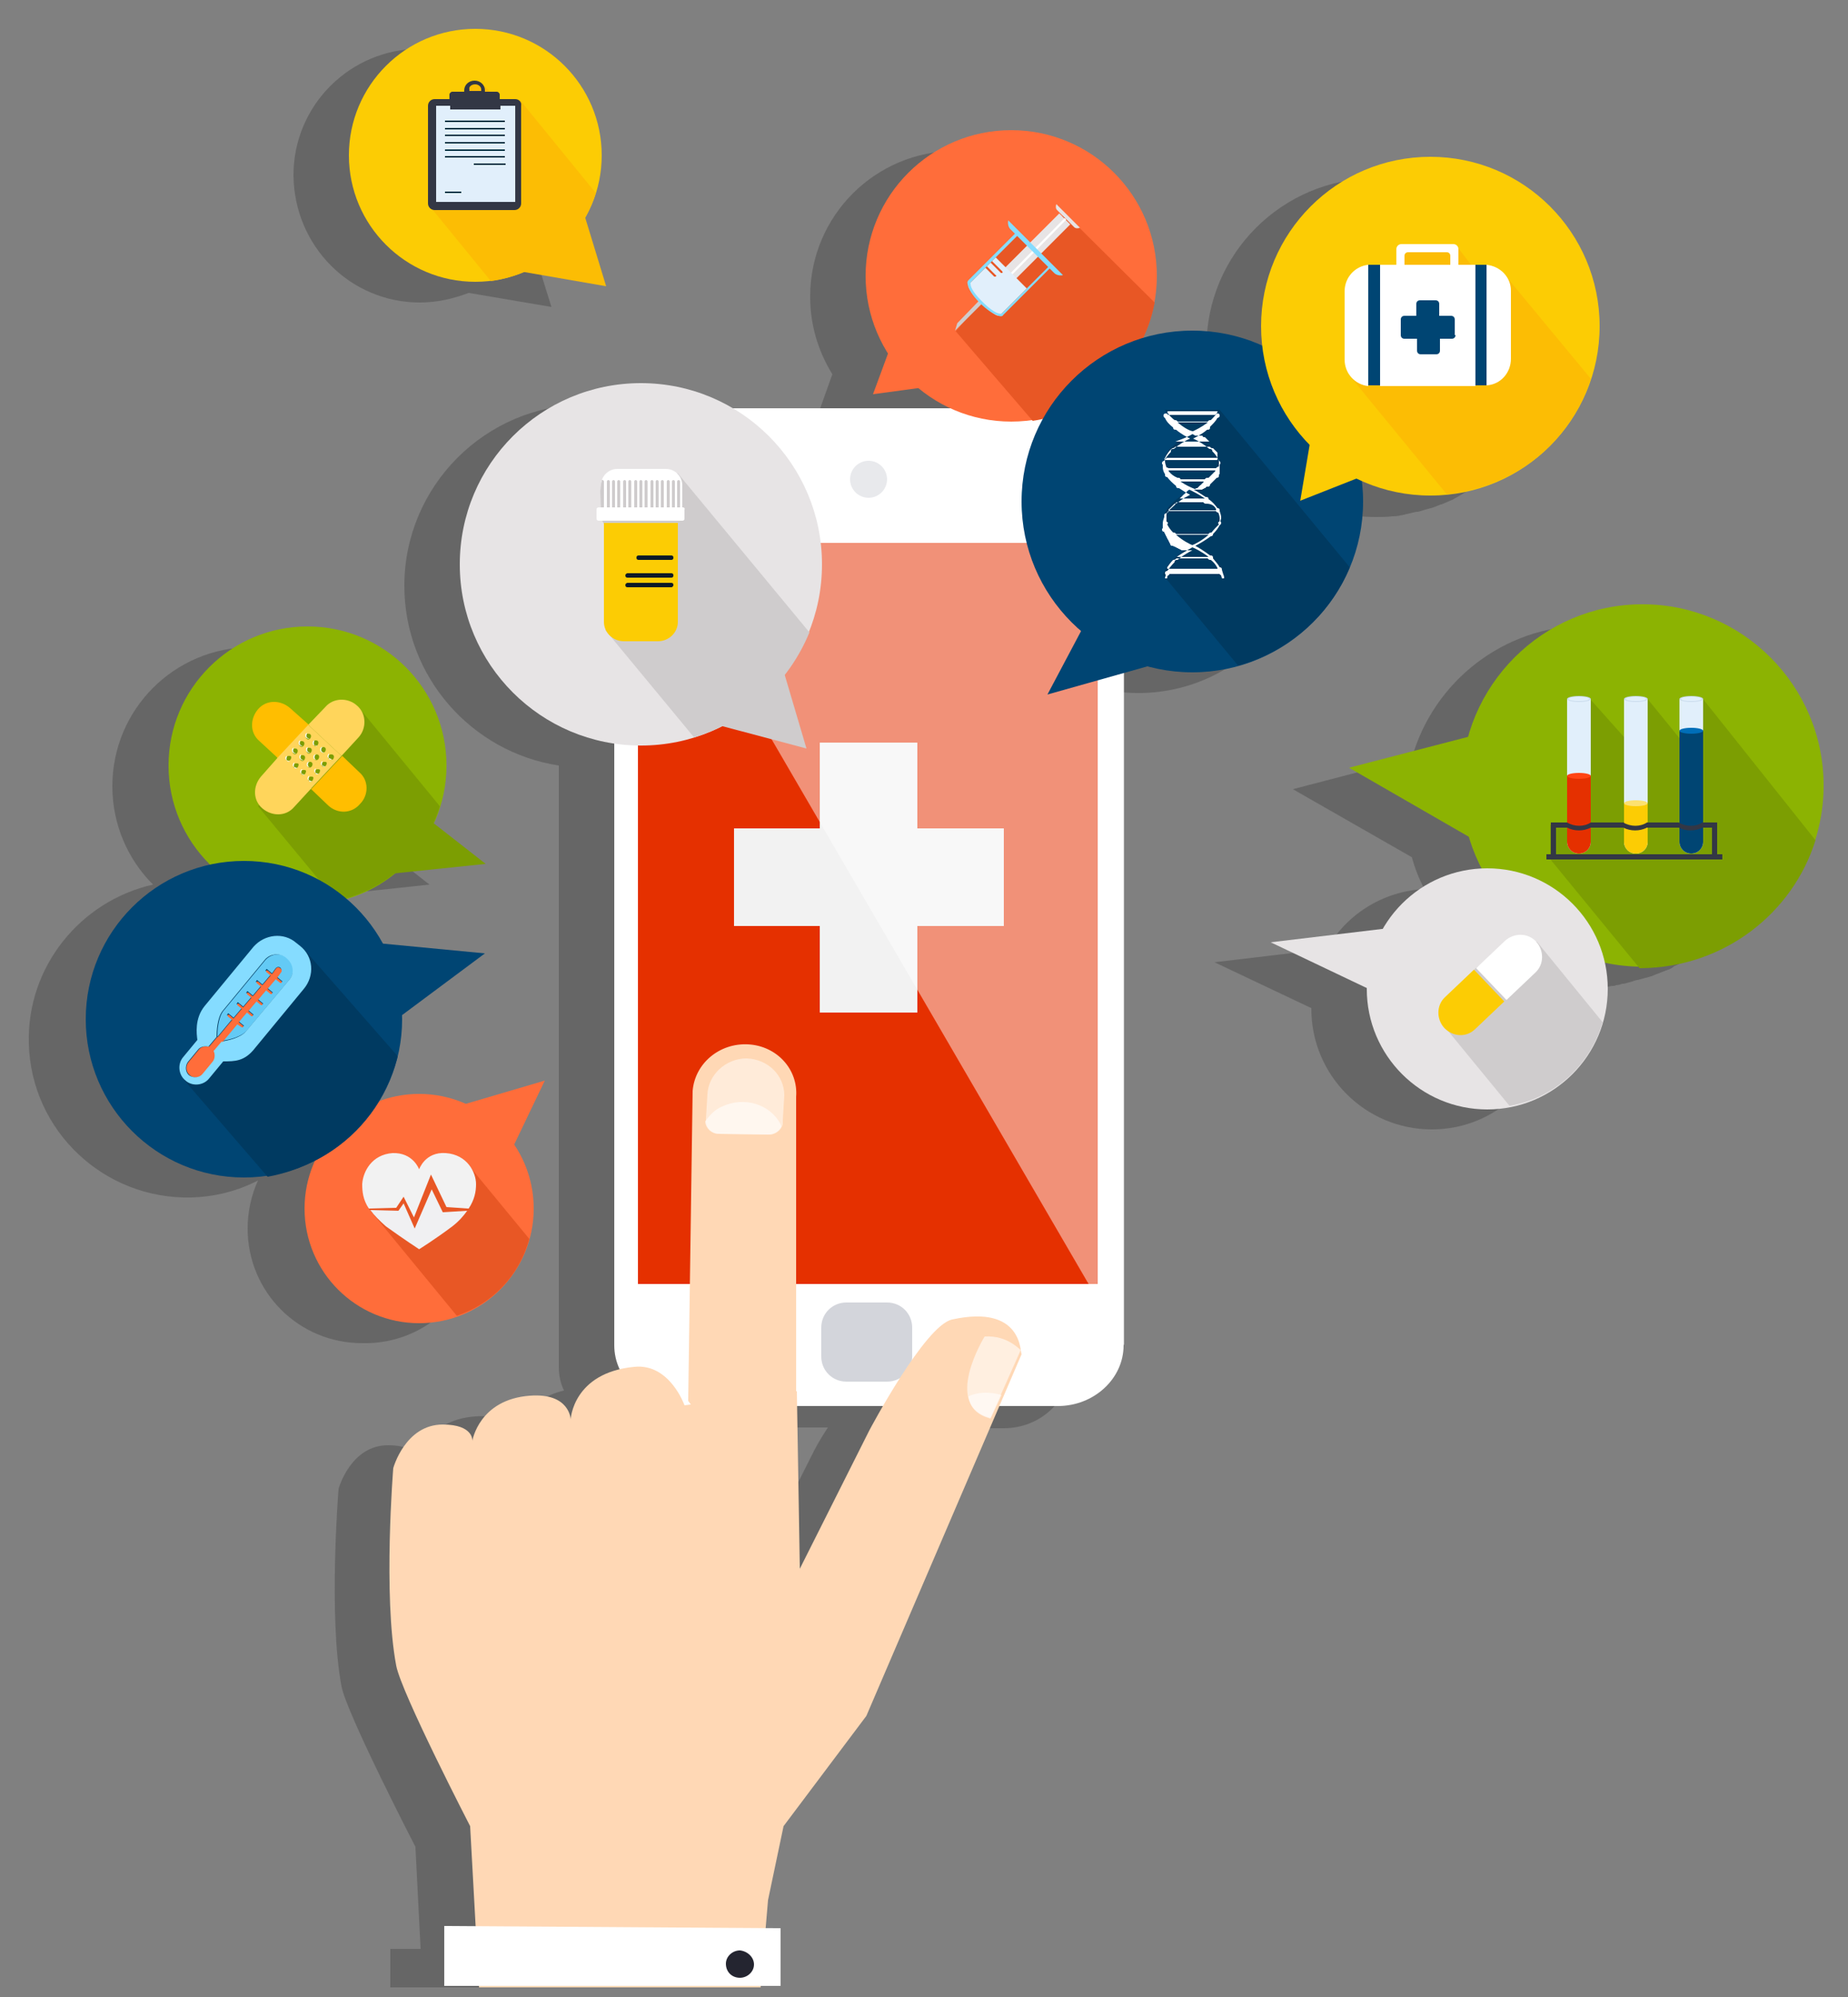 <?xml version="1.0" encoding="utf-8"?>
<!-- Generator: Adobe Illustrator 18.0.0, SVG Export Plug-In . SVG Version: 6.00 Build 0)  -->
<!DOCTYPE svg PUBLIC "-//W3C//DTD SVG 1.1//EN" "http://www.w3.org/Graphics/SVG/1.1/DTD/svg11.dtd">
<svg version="1.1" id="Layer_1" xmlns="http://www.w3.org/2000/svg" xmlns:xlink="http://www.w3.org/1999/xlink" x="0px" y="0px"
	 viewBox="0 0 250 270" enable-background="new 0 0 250 270" xml:space="preserve">
<rect x="0" y="0" width="250" height="270" fill="#808080" stroke="none"/>
<g>
	<g opacity="0.63">
		<path fill="#575757" d="M56.8,40.9c2.3,0,4.5-0.5,6.6-1.3l11.2,1.9l-2.9-9.3c0,0,0-0.1,0-0.1c0.2-0.3,0.3-0.6,0.5-1
			c0,0,0-0.1,0-0.1c0.1-0.3,0.3-0.6,0.4-0.9c0-0.1,0.1-0.2,0.1-0.3c0.1-0.3,0.2-0.7,0.4-1c0,0,0,0,0,0l0,0c0.5-1.6,0.8-3.3,0.8-5.1
			c0-9.4-7.6-17.1-17.1-17.1c-9.4,0-17.1,7.6-17.1,17.1C39.8,33.3,47.4,40.9,56.8,40.9z"/>
		<path fill="#575757" d="M232.6,125.9c0.1-0.1,0.2-0.2,0.3-0.4c0.2-0.2,0.4-0.5,0.6-0.7c0.1-0.1,0.2-0.3,0.3-0.4
			c0.1-0.2,0.2-0.3,0.4-0.5c0.1-0.1,0.2-0.3,0.3-0.4c0.1-0.2,0.2-0.3,0.3-0.5c0.1-0.1,0.2-0.3,0.3-0.4c0.1-0.2,0.2-0.3,0.3-0.5
			c0.1-0.1,0.2-0.3,0.3-0.4c0.2-0.3,0.3-0.6,0.5-0.9c0.1-0.1,0.2-0.3,0.2-0.4c0.1-0.2,0.2-0.3,0.3-0.5c0.1-0.2,0.2-0.3,0.2-0.5
			c0.1-0.2,0.2-0.3,0.2-0.5c0.1-0.2,0.1-0.3,0.2-0.5c0.1-0.2,0.1-0.3,0.2-0.5c0.1-0.2,0.1-0.3,0.2-0.5c0.1-0.2,0.1-0.4,0.2-0.6
			c0.8-2.4,1.2-5,1.2-7.7c0-13.5-11-24.5-24.5-24.5c-11.2,0-20.7,7.6-23.6,17.9l-16.1,4.2l16.1,9.2c0.4,1.5,1,3,1.7,4.3
			c-5.7,0.3-10.6,3.5-13.2,8.1l-15.2,1.8l13.1,6.2c0,0,0,0,0,0.1c0,9,7.3,16.3,16.3,16.3c9,0,16.2-7.3,16.2-16.3
			c0-1.2-0.1-2.3-0.4-3.4c1.6,0.3,3.3,0.5,5.1,0.5c0.4,0,0.8,0,1.2,0c0.1,0,0.2,0,0.4,0c0.3,0,0.5,0,0.8-0.1c0.1,0,0.3,0,0.4,0
			c0.3,0,0.5-0.1,0.8-0.1c0.1,0,0.3,0,0.4-0.1c0.3,0,0.6-0.1,0.9-0.2c0.1,0,0.1,0,0.2,0c0.4-0.1,0.7-0.2,1.1-0.3
			c0.1,0,0.2-0.1,0.3-0.1c0.3-0.1,0.5-0.1,0.8-0.2c0.1,0,0.3-0.1,0.4-0.1c0.2-0.1,0.5-0.1,0.7-0.2c0.1,0,0.3-0.1,0.4-0.1
			c0.2-0.1,0.5-0.2,0.7-0.3c0.1,0,0.2-0.1,0.3-0.1c0.3-0.1,0.7-0.3,1-0.4c0.1,0,0.2-0.1,0.3-0.1c0.2-0.1,0.5-0.2,0.7-0.4
			c0.1-0.1,0.2-0.1,0.4-0.2c0.2-0.1,0.4-0.2,0.6-0.3c0.1-0.1,0.3-0.2,0.4-0.2c0.2-0.1,0.4-0.2,0.6-0.4c0.1-0.1,0.2-0.2,0.3-0.2
			c0.2-0.2,0.5-0.3,0.7-0.5c0.1-0.1,0.2-0.2,0.3-0.2c0.2-0.2,0.4-0.3,0.6-0.5c0.1-0.1,0.2-0.2,0.3-0.3c0.2-0.1,0.3-0.3,0.5-0.4
			c0.1-0.1,0.2-0.2,0.4-0.3c0.1-0.1,0.3-0.3,0.4-0.4c0.1-0.1,0.2-0.2,0.3-0.3C232.3,126.2,232.5,126,232.6,125.9z"/>
		<path fill="#575757" d="M64.8,166.2c0-3.2-1-6.2-2.7-8.7l4.1-8.6l-10.6,3.2c-1.9-0.9-4.1-1.4-6.4-1.4c-1.9,0-3.7,0.3-5.4,1
			c2-3.4,3.2-7.3,3.1-11.6l11.2-8.3l-13.8-1.3c-1.3-2.3-2.9-4.4-4.9-6.1c2.4-0.7,4.6-1.9,6.5-3.5l12.2-1.3l-7-5.5
			c1.1-2.4,1.7-5,1.7-7.8c0-10.4-8.4-18.8-18.8-18.8c-10.4,0-18.8,8.4-18.8,18.8c0,5.2,2.1,9.9,5.5,13.3
			c-9.8,2.2-17.1,11.1-16.8,21.5c0.3,11.8,10.2,21.1,22,20.8c3.3-0.1,6.3-0.9,9-2.3c-0.9,2-1.4,4.2-1.4,6.5
			c0,8.6,6.9,15.5,15.5,15.5C57.8,181.8,64.8,174.8,64.8,166.2z"/>
		<path fill="#575757" d="M186.1,24.1c-12.6,0-22.9,10.2-22.9,22.9c0,0.9,0.1,1.8,0.2,2.7c-2.9-1.3-6.1-2.1-9.5-2.1
			c-2.3,0-4.6,0.3-6.7,1c0.6-1.4,1.1-2.8,1.4-4.4c0-0.1,0-0.1,0-0.2c0-0.1,0-0.2,0.1-0.3l0,0c0.2-1.2,0.3-2.4,0.3-3.6
			c0-10.9-8.8-19.7-19.7-19.7c-10.9,0-19.7,8.8-19.7,19.7c0,3.9,1.1,7.4,3,10.5l-2,5.6l6.2-0.8c1.3,1.1,2.8,2,4.3,2.7H91.7
			c-3.7-2.2-7.9-3.4-12.5-3.4c-13.5,0-24.5,11-24.5,24.5c0,12.3,9.1,22.5,20.9,24.3v81.3c0,1.1,0.2,2.2,0.7,3.2
			c-6.3,1.5-6.5,6.7-6.5,6.7s-0.1-3.6-5.5-3.2c-6.9,0.5-7.8,6.1-7.8,6.1s0.2-2.2-4-2.2c-5.1,0-6.7,5.9-6.7,5.9s-1.4,17.2,0.4,26.7
			c0.7,3.7,10,21.7,10,21.7l0.7,13.8l-4.1,0l0,5.2h45.5l0-4.9l-2.1,0l0.3-4.1l2.1-10l11.2-14.9l17.9-41.7h8.1c4.9,0,8.9-3.7,8.9-8.2
			V93.8l3.2-0.9c1.9,0.5,4,0.8,6.1,0.8c7.7,0,14.5-3.8,18.7-9.6c0,0,0.1-0.1,0.1-0.1c0.2-0.3,0.4-0.6,0.6-0.9c0-0.1,0.1-0.1,0.1-0.2
			c0.2-0.3,0.3-0.6,0.5-0.8c0-0.1,0.1-0.2,0.1-0.2c0.2-0.3,0.3-0.6,0.5-0.9c0-0.1,0.1-0.1,0.1-0.2c1.5-3.1,2.3-6.5,2.3-10.1
			c0-1-0.1-1.9-0.2-2.8c2.8,1.3,6,2,9.3,2c0.8,0,1.6,0,2.3-0.1l0,0c0,0,0.1,0,0.1,0c0.5,0,0.9-0.1,1.4-0.2c0.1,0,0.3-0.1,0.4-0.1
			c0.4-0.1,0.9-0.2,1.3-0.3c0.1,0,0.1,0,0.2,0c0.5-0.1,0.9-0.3,1.4-0.4c0.1,0,0.2-0.1,0.4-0.1c0.4-0.1,0.8-0.3,1.3-0.5
			c0,0,0.1,0,0.1,0c0.5-0.2,0.9-0.4,1.4-0.6c0.1,0,0.2-0.1,0.2-0.1c0.9-0.5,1.8-1,2.6-1.6c0,0,0,0,0.1,0c5.9-4.1,9.7-11,9.7-18.7
			C208.9,34.3,198.7,24.1,186.1,24.1z M110.1,196.2l-9.4,18.7l-0.3-21.9h11.6C110.8,194.8,110.1,196.2,110.1,196.2z"/>
	</g>
	<g>
		<g>
			<g>
				<g>
					<path fill="#FFFFFF" d="M143.1,190.1c4.9,0,8.9-3.7,8.9-8.2V63.4c0-4.5-4-8.2-8.9-8.2H92c-4.9,0-8.9,3.7-8.9,8.2v118.5
						c0,4.5,4,8.2,8.9,8.2H143.1z"/>
					<rect x="86.3" y="73.4" fill="#E53000" width="62.2" height="100.2"/>
					<circle fill="#D3D5DB" cx="117.5" cy="64.8" r="2.5"/>
				</g>
			</g>
		</g>
		<polygon fill="#F2F2F2" points="135.8,112 124.1,112 124.1,100.4 110.9,100.4 110.9,112 99.3,112 99.3,125.2 110.9,125.2 
			110.9,136.9 124.1,136.9 124.1,125.2 135.8,125.2 		"/>
		<path opacity="0.47" fill="#FFFFFF" d="M143.1,55.2H92c-4.9,0-8.9,3.7-8.9,8.2l69,118.5V63.4C152,58.8,148,55.2,143.1,55.2z"/>
		<path fill="#D3D5DB" d="M123.4,183.4c0,1.9-1.5,3.4-3.4,3.4h-5.5c-1.9,0-3.4-1.5-3.4-3.4v-3.9c0-1.9,1.5-3.4,3.4-3.4h5.5
			c1.9,0,3.4,1.5,3.4,3.4V183.4z"/>
	</g>
	<g>
		<g>
			<g>
				<g>
					<path fill="#FFD8B5" d="M128.8,178.4c-3.7,0.8-11.2,15-11.2,15l-9.4,18.7l-0.4-24l-15.2,1.9c0,0-2-5.7-6.8-5.2
						c-8.3,0.8-8.6,7.1-8.6,7.1s-0.1-3.6-5.5-3.2c-6.9,0.5-7.8,6.1-7.8,6.1s0.2-2.2-4-2.2c-5.1,0-6.7,5.9-6.7,5.9
						s-1.4,17.2,0.4,26.7c0.7,3.7,10,21.7,10,21.7l1.2,21.8h38.1l1-11.8l2.1-10l11.2-14.9l21-48.9
						C138,182.9,138.4,176.3,128.8,178.4z"/>
					<path opacity="0.58" fill="#FFFFFF" d="M133.2,180.7c0,0-5.8,9.4,0.8,11l4.1-9.2C138,182.6,136.4,180.5,133.2,180.7z"/>
					<path opacity="0.58" fill="#FFFFFF" d="M133.3,188.3c-0.8,0-1.7,0.2-2.3,0.5c0.2,1.4,1.1,2.5,3,3l1.5-3.2
						C134.7,188.4,134,188.3,133.3,188.3z"/>
					<g>
						<g>
							<path fill="#FFD8B5" d="M107.7,209.7l-14.6-20.3l0.6-41.9c0.3-3.7,3.6-6.5,7.5-6.3c3.9,0.2,6.8,3.4,6.5,7.1L107.7,209.7z"/>
							<path opacity="0.49" fill="#FFFFFF" d="M95.5,151.7L95.5,151.7L95.5,151.7c0-0.1,0-0.1,0-0.2c0-0.1,0-0.2,0-0.2l0.2-3.3
								c0.1-2.7,2.5-4.9,5.3-4.9c2.9,0.1,5.1,2.3,5.1,5l-0.2,3.3c0,0.1,0,0.2,0,0.2c0,0.1,0,0.2,0,0.4l0,0l0,0
								c-0.2,0.8-1,1.4-1.8,1.4l-6.7-0.1C96.3,153.3,95.6,152.6,95.5,151.7z"/>
							<path opacity="0.58" fill="#FFFFFF" d="M105.6,152c0,0.1,0.1,0.2,0.1,0.3c-0.3,0.7-1,1.1-1.8,1.1l-6.7-0.1
								c-0.9,0-1.7-0.7-1.8-1.6l0,0l0,0c0,0,0-0.1,0-0.1c0.6-0.8,1.3-1.6,2.3-2C100.7,148.2,104.2,149.3,105.6,152z"/>
						</g>
					</g>
				</g>
				<g>
					<polygon fill="#FFFFFF" points="105.6,268.5 105.6,260.7 60.1,260.4 60.1,268.5 					"/>
					<path fill="#242530" d="M102,265.6c0,1-0.9,1.8-1.9,1.8c-1.1,0-1.9-0.8-1.9-1.9c0-1,0.9-1.8,1.9-1.8
						C101.1,263.8,102,264.6,102,265.6z"/>
				</g>
			</g>
		</g>
	</g>
	<g>
		<g>
			<circle fill="#FCCC04" cx="64.3" cy="21" r="17.1"/>
			<path fill="#FCBD04" d="M80.6,26.1L70.4,13.6l-0.6,0.2l-1-0.2l-1.4,0.1l-0.5-0.5l-0.6-0.8l-0.7-0.7l-0.4,0l-0.4-0.3H64h-0.8l0,1
				L62.6,13l-0.9,0.4l-1,0.5L59,13.7l-0.6,0.4v5.7v6.6l-0.1,1.3l0.1,0.5l8,9.8C73.1,37.1,78.6,32.4,80.6,26.1z"/>
			<g>
				<rect x="58.7" y="13.9" fill="#E1EFFB" width="11.2" height="13.9"/>
				<path fill="#333745" d="M69.7,13.4h-2.1v-0.6c0-0.2-0.2-0.4-0.4-0.4h-1.6c0-0.1,0-0.1,0-0.2c0-0.7-0.6-1.3-1.4-1.3
					c-0.8,0-1.4,0.6-1.4,1.3c0,0.1,0,0.1,0,0.2h-1.6c-0.2,0-0.4,0.2-0.4,0.4v0.6h-2c-0.5,0-0.9,0.4-0.9,0.9v13.2
					c0,0.5,0.4,0.9,0.9,0.9h10.8c0.5,0,0.9-0.4,0.9-0.9V14.3C70.6,13.8,70.2,13.4,69.7,13.4z M64.3,11.4c0.4,0,0.8,0.3,0.8,0.7
					c0,0.1,0,0.1,0,0.2h-1.6c0-0.1,0-0.1,0-0.2C63.4,11.7,63.8,11.4,64.3,11.4z M69.6,27.3H59v-13h1.9v0.5h6.8v-0.5h2V27.3z"/>
				<g>
					<rect x="60.2" y="16.3" fill="#002E3F" width="8.1" height="0.2"/>
					<rect x="60.2" y="17.3" fill="#002E3F" width="8.1" height="0.2"/>
					<rect x="60.2" y="18.2" fill="#002E3F" width="8.1" height="0.2"/>
					<rect x="60.2" y="19.2" fill="#002E3F" width="8.1" height="0.2"/>
					<rect x="60.2" y="20.2" fill="#002E3F" width="8.1" height="0.2"/>
					<rect x="60.2" y="21.1" fill="#002E3F" width="8.1" height="0.2"/>
					<rect x="64.1" y="22.1" fill="#002E3F" width="4.3" height="0.2"/>
					<rect x="60.2" y="25.9" fill="#002E3F" width="2.2" height="0.2"/>
				</g>
			</g>
		</g>
		<polygon fill="#FCBD04" points="69.3,36.5 82,38.7 78.7,27.9 		"/>
	</g>
	<g>
		<g>
			<g>
				<path fill="#8CB302" d="M246.7,106.2c0,13.5-11,24.5-24.5,24.5c-13.5,0-24.5-11-24.5-24.5c0-13.5,11-24.5,24.5-24.5
					C235.7,81.7,246.7,92.7,246.7,106.2z"/>
				<path fill="#7C9E02" d="M245.6,113.6l-15.3-19.2l-0.6,0.5h-0.6h-0.7h-0.8l-0.4,0.3v4.6l-4.4-5.4l-0.2,0.5H222h-0.8h-0.9
					l-0.2,0.3v4.9l-5-5.6l-0.6,0.5l0.3,0h-0.7h-0.7l-0.3,0.2l-0.2,0v0.2v16.1h-3.2v4.1l-0.2,0.3l12.3,15c0.1,0,0.2,0,0.2,0
					C233.2,130.8,242.5,123.5,245.6,113.6z"/>
			</g>
			<g>
				<g>
					<path fill="#E1EFFB" d="M212,94.5v19.3c0,0.9,0.7,1.6,1.6,1.6c0.9,0,1.6-0.7,1.6-1.6V94.5H212z"/>
					<ellipse fill="#C8DAEB" cx="213.6" cy="94.5" rx="1.6" ry="0.4"/>
				</g>
				<g>
					<path fill="#E53000" d="M212,104.9v8.9c0,0.9,0.7,1.6,1.6,1.6c0.9,0,1.6-0.7,1.6-1.6v-8.9H212z"/>
				</g>
				<ellipse fill="#E1EFFB" cx="213.6" cy="94.5" rx="1.4" ry="0.3"/>
				<ellipse fill="#FF4514" cx="213.6" cy="104.9" rx="1.6" ry="0.4"/>
				<g>
					<path fill="#E1EFFB" d="M219.7,94.5v19.3c0,0.9,0.7,1.6,1.6,1.6c0.9,0,1.6-0.7,1.6-1.6V94.5H219.7z"/>
					<ellipse fill="#C8DAEB" cx="221.3" cy="94.5" rx="1.6" ry="0.4"/>
				</g>
				<g>
					<path fill="#FCCC04" d="M219.7,108.6v5.2c0,0.9,0.7,1.6,1.6,1.6c0.9,0,1.6-0.7,1.6-1.6v-5.2H219.7z"/>
				</g>
				<ellipse fill="#E1EFFB" cx="221.3" cy="94.5" rx="1.4" ry="0.3"/>
				<ellipse fill="#FCE16F" cx="221.3" cy="108.6" rx="1.6" ry="0.4"/>
				<g>
					<path fill="#E1EFFB" d="M227.2,94.5v19.3c0,0.9,0.7,1.6,1.6,1.6c0.9,0,1.6-0.7,1.6-1.6V94.5H227.2z"/>
					<ellipse fill="#C8DAEB" cx="228.8" cy="94.5" rx="1.6" ry="0.4"/>
				</g>
				<g>
					<path fill="#004573" d="M227.2,98.8v15c0,0.9,0.7,1.6,1.6,1.6c0.9,0,1.6-0.7,1.6-1.6v-15H227.2z"/>
				</g>
				<ellipse fill="#E1EFFB" cx="228.8" cy="94.5" rx="1.4" ry="0.3"/>
				<ellipse fill="#006EB8" cx="228.8" cy="98.8" rx="1.6" ry="0.4"/>
				<rect x="209.9" y="111.2" fill="#333745" width="2.1" height="0.7"/>
				<rect x="215.2" y="111.2" fill="#333745" width="4.5" height="0.7"/>
				<rect x="222.8" y="111.2" fill="#333745" width="4.3" height="0.7"/>
				<rect x="230.3" y="111.2" fill="#333745" width="2" height="0.7"/>
				<path fill="#333745" d="M230.3,111.2c-0.9,0.6-2.2,0.6-3.2,0c0,0,0,0,0,0v0.7c1,0.5,2.2,0.5,3.2,0V111.2z"/>
				<path fill="#333745" d="M222.8,111.2c-0.9,0.6-2.2,0.6-3.2,0c0,0,0,0,0,0v0.7c1,0.5,2.2,0.5,3.2,0V111.2z"/>
				<path fill="#333745" d="M215.2,111.2c-0.9,0.6-2.2,0.6-3.2,0c0,0,0,0,0,0v0.7c1,0.5,2.2,0.5,3.2,0V111.2z"/>
				<rect x="209.8" y="111.2" fill="#333745" width="0.7" height="4.9"/>
				<rect x="209.2" y="115.5" fill="#333745" width="2" height="0.7"/>
				<rect x="210.4" y="115.5" fill="#333745" width="22.6" height="0.7"/>
				<rect x="231.6" y="111.2" fill="#333745" width="0.7" height="4.9"/>
			</g>
		</g>
		<polygon fill="#8CB302" points="201.4,98.9 182.5,103.8 201.6,114.8 		"/>
	</g>
	<g>
		<g>
			<circle fill="#E7E4E5" cx="201.2" cy="133.7" r="16.3"/>
			<path fill="#CFCCCD" d="M216.8,138.2l-8.9-10.9l-1.6,1.3l-5,1.1l-1.8,1.3l-0.7,3l-3.3,4.9l8.7,10.6
				C210.2,148.5,215.1,144.1,216.8,138.2z"/>
			<g>
				<path fill="#FFFFFF" d="M199.7,130.9l4.1,4.3l3.9-3.7c1.2-1.1,1.2-3,0.1-4.2c-1.1-1.2-3-1.2-4.2-0.1L199.7,130.9
					C199.7,130.9,199.7,130.9,199.7,130.9z"/>
				<path fill="#FCCC04" d="M199.6,139.1l3.9-3.7l-4.1-4.3l0,0c0,0,0,0,0,0l-3.9,3.7c-1.2,1.1-1.2,3-0.1,4.2
					C196.6,140.2,198.4,140.3,199.6,139.1z"/>
			</g>
		</g>
		<polygon fill="#E7E4E5" points="192.8,124.9 186.4,134.3 171.9,127.4 		"/>
	</g>
	<g>
		<g>
			<circle fill="#FF6D3A" cx="56.7" cy="163.4" r="15.5"/>
			<path fill="#E85725" d="M71.6,167.5l-8.4-10.2h-3.5l-3,1.8l-0.4,1.3l-4.4-1.7l-2.1,4.6l12,14.6C66.6,176.3,70.3,172.4,71.6,167.5
				z"/>
			<g>
				<path fill="#F2F2F2" d="M64.4,160.1c0-1.6-1.2-4-4.1-4.2c-2.8-0.2-3.6,2.2-3.6,2.2s-0.8-2.3-3.6-2.2c-2.8,0.2-4,2.5-4.1,4.2
					c0,1,0.1,2.1,0.9,3.3l3.7-0.1l1-1.5l1.4,2.8l2.3-5.8l2.1,4.4l3,0.2C64.2,162.2,64.4,161.1,64.4,160.1z"/>
				<path fill="#F0F0F2" d="M58.4,160.8l-2.3,5.3l-1.5-3.4l-0.7,1l-3.8-0.1c0.5,0.7,1.2,1.4,2.1,2.2c2.5,1.8,4.5,3.1,4.5,3.1
					s2.1-1.3,4.5-3.1c0.9-0.7,1.5-1.4,2-2.1l-3.3,0.2L58.4,160.8z"/>
			</g>
		</g>
		<polygon fill="#FF6D3A" points="61.8,149.6 73.7,146.1 68,158 		"/>
	</g>
	<g>
		<g>
			<circle fill="#8CB302" cx="41.6" cy="103.5" r="18.8"/>
			<path fill="#7C9E02" d="M59.5,109l-11-13.4l-0.6,0.9L43.4,98h-3l-2.6,1.2v4.3l-0.3,3.2l-2.6,2.3l10.6,12.8
				C52.2,120.4,57.6,115.5,59.5,109z"/>
			<g>
				<path fill="#FFD55B" d="M48.5,99.7c1.1-1.2,1.1-3.2-0.2-4.3c-1.2-1.1-3.2-1.1-4.3,0.2L41.7,98l4.5,4.2L48.5,99.7z"/>
				<path fill="#FFD55B" d="M35.3,105c-1.1,1.3-1.1,3.2,0.2,4.3c1.3,1.1,3.2,1.1,4.3-0.2l2.3-2.5l-4.5-4.2L35.3,105z"/>
				<path fill="#FFBE00" d="M39.2,95.7c-1.3-1.1-3.2-1.1-4.3,0.2c-1.1,1.3-1.1,3.2,0.2,4.3l2.6,2.4l4.2-4.5L39.2,95.7z"/>
				<path fill="#FFBE00" d="M48.6,104.4l-2.3-2.2l-4.2,4.5l2.3,2.2c1.3,1.2,3.2,1.1,4.3-0.2C49.9,107.5,49.9,105.5,48.6,104.4z"/>
				<path fill="#FFD55B" d="M41.7,98l-4.2,4.5l4.5,4.2l4.2-4.5L41.7,98z M42.4,100.2c0.1-0.1,0.2-0.1,0.3-0.1c0.1,0,0.2,0,0.3,0.1
					c0.1,0.1,0.1,0.3,0,0.5c0,0-0.1,0.1-0.1,0.1c-0.1,0.1-0.3,0.1-0.4,0C42.3,100.6,42.3,100.4,42.4,100.2z M41.4,99.3
					c0.1-0.1,0.2-0.1,0.3-0.1c0.1,0,0.2,0,0.3,0.1c0.1,0.1,0.1,0.3,0,0.5c0,0-0.1,0.1-0.1,0.1c-0.1,0.1-0.3,0.1-0.4,0
					C41.3,99.7,41.3,99.5,41.4,99.3z M39.3,102.7c0,0-0.1,0.1-0.1,0.1c-0.1,0.1-0.3,0.1-0.4,0c-0.1-0.1-0.2-0.4,0-0.5
					c0.1-0.1,0.2-0.1,0.3-0.1c0.1,0,0.2,0,0.3,0.1C39.4,102.4,39.4,102.6,39.3,102.7z M39.6,101.3c0.1-0.1,0.2-0.1,0.3-0.1
					c0.1,0,0.2,0,0.3,0.1c0.1,0.1,0.1,0.3,0,0.5c0,0-0.1,0.1-0.1,0.1c-0.1,0.1-0.3,0.1-0.4,0C39.5,101.7,39.5,101.5,39.6,101.3z
					 M40.3,103.7c0,0-0.1,0.1-0.1,0.1c-0.1,0.1-0.3,0.1-0.4,0c-0.1-0.1-0.2-0.4,0-0.5c0.1-0.1,0.2-0.1,0.3-0.1c0.1,0,0.2,0,0.3,0.1
					C40.4,103.3,40.4,103.5,40.3,103.7z M40.5,100.3c0.1-0.1,0.2-0.1,0.3-0.1c0.1,0,0.2,0,0.3,0.1c0.1,0.1,0.1,0.3,0,0.5
					c0,0-0.1,0.1-0.1,0.1c-0.1,0.1-0.3,0.1-0.4,0C40.4,100.7,40.4,100.5,40.5,100.3z M40.6,102.2c0.1-0.1,0.2-0.1,0.3-0.1
					c0.1,0,0.2,0,0.3,0.1c0.1,0.1,0.1,0.3,0,0.5c0,0-0.1,0.1-0.1,0.1c-0.1,0.1-0.3,0.1-0.4,0C40.5,102.6,40.5,102.4,40.6,102.2z
					 M41.3,104.6c0,0-0.1,0.1-0.1,0.1c-0.1,0.1-0.3,0.1-0.4,0c-0.1-0.1-0.2-0.4,0-0.5c0.1-0.1,0.2-0.1,0.3-0.1c0.1,0,0.2,0,0.3,0.1
					C41.4,104.2,41.4,104.4,41.3,104.6z M41.5,101.2c0.1-0.1,0.2-0.1,0.3-0.1c0.1,0,0.2,0,0.3,0.1c0.1,0.1,0.1,0.3,0,0.5
					c0,0-0.1,0.1-0.1,0.1c-0.1,0.1-0.3,0.1-0.4,0C41.4,101.6,41.4,101.4,41.5,101.2z M41.6,103.1c0.1-0.1,0.2-0.1,0.3-0.1
					c0.1,0,0.2,0,0.3,0.1c0.1,0.1,0.1,0.3,0,0.5c0,0-0.1,0.1-0.1,0.1c-0.1,0.1-0.3,0.1-0.4,0C41.5,103.5,41.5,103.3,41.6,103.1z
					 M42.3,105.5c0,0-0.1,0.1-0.1,0.1c-0.1,0.1-0.3,0.1-0.4,0c-0.1-0.1-0.2-0.4,0-0.5c0.1-0.1,0.2-0.1,0.3-0.1c0.1,0,0.2,0,0.3,0.1
					C42.4,105.1,42.4,105.3,42.3,105.5z M42.5,102.1c0.1-0.1,0.2-0.1,0.3-0.1c0.1,0,0.2,0,0.3,0.1c0.1,0.1,0.1,0.3,0,0.5
					c0,0-0.1,0.1-0.1,0.1c-0.1,0.1-0.3,0.1-0.4,0C42.4,102.5,42.4,102.3,42.5,102.1z M43.2,104.5c0,0-0.1,0.1-0.1,0.1
					c-0.1,0.1-0.3,0.1-0.4,0c-0.1-0.1-0.2-0.4,0-0.5c0.1-0.1,0.2-0.1,0.3-0.1c0.1,0,0.2,0,0.3,0.1C43.3,104.1,43.3,104.3,43.2,104.5
					z M43.4,101.1c0.1-0.1,0.2-0.1,0.3-0.1c0.1,0,0.2,0,0.3,0.1c0.1,0.1,0.1,0.3,0,0.5c0,0-0.1,0.1-0.1,0.1c-0.1,0.1-0.3,0.1-0.4,0
					C43.3,101.5,43.3,101.3,43.4,101.1z M44.1,103.5c0,0-0.1,0.1-0.1,0.1c-0.1,0.1-0.3,0.1-0.4,0c-0.1-0.1-0.2-0.4,0-0.5
					c0.1-0.1,0.2-0.1,0.3-0.1c0.1,0,0.2,0,0.3,0.1C44.2,103.1,44.2,103.4,44.1,103.5z M44.5,102.6c-0.1-0.1-0.2-0.4,0-0.5
					c0.1-0.1,0.2-0.1,0.3-0.1c0.1,0,0.2,0,0.3,0.1c0.1,0.1,0.1,0.3,0,0.5c0,0-0.1,0.1-0.1,0.1C44.8,102.7,44.6,102.7,44.5,102.6z"/>
				<path fill="#FFFFFF" d="M41.9,99.8c-0.1,0.1-0.3,0-0.4-0.1c-0.1-0.1-0.1-0.3,0-0.5c0-0.1,0.1-0.1,0.2-0.1c-0.1,0-0.2,0-0.3,0.1
					c-0.1,0.1-0.1,0.4,0,0.5C41.6,99.9,41.8,99.9,41.9,99.8z"/>
				<path fill="#FFFFFF" d="M41.9,99.8c-0.1,0.1-0.3,0-0.4-0.1c-0.1-0.1-0.1-0.3,0-0.5c0-0.1,0.1-0.1,0.2-0.1c-0.1,0-0.2,0-0.3,0.1
					c-0.1,0.1-0.1,0.4,0,0.5C41.6,99.9,41.8,99.9,41.9,99.8z"/>
				<path fill="#FFFFFF" d="M42.9,100.8c-0.1,0.1-0.3,0-0.4-0.1c-0.1-0.1-0.1-0.3,0-0.5c0-0.1,0.1-0.1,0.2-0.1c-0.1,0-0.2,0-0.3,0.1
					c-0.1,0.1-0.1,0.4,0,0.5C42.6,100.8,42.8,100.8,42.9,100.8z"/>
				<path fill="#FFFFFF" d="M42.9,100.8c-0.1,0.1-0.3,0-0.4-0.1c-0.1-0.1-0.1-0.3,0-0.5c0-0.1,0.1-0.1,0.2-0.1c-0.1,0-0.2,0-0.3,0.1
					c-0.1,0.1-0.1,0.4,0,0.5C42.6,100.8,42.8,100.8,42.9,100.8z"/>
				<path fill="#FFFFFF" d="M43.9,101.7c-0.1,0.1-0.3,0-0.4-0.1c-0.1-0.1-0.1-0.3,0-0.5c0,0,0.1-0.1,0.2-0.1c-0.1,0-0.2,0-0.3,0.1
					c-0.1,0.1-0.1,0.4,0,0.5C43.6,101.8,43.8,101.8,43.9,101.7z"/>
				<path fill="#FFFFFF" d="M43.9,101.7c-0.1,0.1-0.3,0-0.4-0.1c-0.1-0.1-0.1-0.3,0-0.5c0,0,0.1-0.1,0.2-0.1c-0.1,0-0.2,0-0.3,0.1
					c-0.1,0.1-0.1,0.4,0,0.5C43.6,101.8,43.8,101.8,43.9,101.7z"/>
				<path fill="#FFFFFF" d="M44.5,102.5c-0.1-0.1-0.1-0.3,0-0.5c0-0.1,0.1-0.1,0.2-0.1c-0.1,0-0.2,0-0.3,0.1
					C44.3,102.2,44.3,102.4,44.5,102.5c0,0.2,0.2,0.2,0.4,0.1C44.8,102.6,44.6,102.6,44.5,102.5z"/>
				<path fill="#FFFFFF" d="M44.5,102.5c-0.1-0.1-0.1-0.3,0-0.5c0-0.1,0.1-0.1,0.2-0.1c-0.1,0-0.2,0-0.3,0.1
					C44.3,102.2,44.3,102.4,44.5,102.5c0,0.2,0.2,0.2,0.4,0.1C44.8,102.6,44.6,102.6,44.5,102.5z"/>
				<path fill="#FFFFFF" d="M41,100.8c-0.1,0.1-0.3,0-0.4-0.1c-0.1-0.1-0.1-0.3,0-0.5c0-0.1,0.1-0.1,0.2-0.1c-0.1,0-0.2,0-0.3,0.1
					c-0.1,0.1-0.1,0.4,0,0.5C40.7,100.9,40.9,100.9,41,100.8z"/>
				<path fill="#FFFFFF" d="M41,100.8c-0.1,0.1-0.3,0-0.4-0.1c-0.1-0.1-0.1-0.3,0-0.5c0-0.1,0.1-0.1,0.2-0.1c-0.1,0-0.2,0-0.3,0.1
					c-0.1,0.1-0.1,0.4,0,0.5C40.7,100.9,40.9,100.9,41,100.8z"/>
				<path fill="#FFFFFF" d="M42,101.7c-0.1,0.1-0.3,0-0.4-0.1c-0.1-0.1-0.1-0.3,0-0.5c0-0.1,0.1-0.1,0.2-0.1c-0.1,0-0.2,0-0.3,0.1
					c-0.1,0.1-0.1,0.4,0,0.5C41.7,101.8,41.9,101.8,42,101.7z"/>
				<path fill="#FFFFFF" d="M42,101.7c-0.1,0.1-0.3,0-0.4-0.1c-0.1-0.1-0.1-0.3,0-0.5c0-0.1,0.1-0.1,0.2-0.1c-0.1,0-0.2,0-0.3,0.1
					c-0.1,0.1-0.1,0.4,0,0.5C41.7,101.8,41.9,101.8,42,101.7z"/>
				<path fill="#FFFFFF" d="M43,102.7c-0.1,0.1-0.3,0-0.4-0.1c-0.1-0.1-0.1-0.3,0-0.5c0,0,0.1-0.1,0.2-0.1c-0.1,0-0.2,0-0.3,0.1
					c-0.1,0.1-0.1,0.4,0,0.5C42.7,102.7,42.9,102.8,43,102.7z"/>
				<path fill="#FFFFFF" d="M43,102.7c-0.1,0.1-0.3,0-0.4-0.1c-0.1-0.1-0.1-0.3,0-0.5c0,0,0.1-0.1,0.2-0.1c-0.1,0-0.2,0-0.3,0.1
					c-0.1,0.1-0.1,0.4,0,0.5C42.7,102.7,42.9,102.8,43,102.7z"/>
				<path fill="#FFFFFF" d="M43.6,103.5c-0.1-0.1-0.1-0.3,0-0.5c0-0.1,0.1-0.1,0.2-0.1c-0.1,0-0.2,0-0.3,0.1
					C43.4,103.2,43.4,103.4,43.6,103.5c0,0.1,0.2,0.2,0.4,0.1C43.9,103.6,43.7,103.6,43.6,103.5z"/>
				<path fill="#FFFFFF" d="M43.6,103.5c-0.1-0.1-0.1-0.3,0-0.5c0-0.1,0.1-0.1,0.2-0.1c-0.1,0-0.2,0-0.3,0.1
					C43.4,103.2,43.4,103.4,43.6,103.5c0,0.1,0.2,0.2,0.4,0.1C43.9,103.6,43.7,103.6,43.6,103.5z"/>
				<path fill="#FFFFFF" d="M40.1,101.8c-0.1,0.1-0.3,0-0.4-0.1c-0.1-0.1-0.1-0.3,0-0.5c0-0.1,0.1-0.1,0.2-0.1c-0.1,0-0.2,0-0.3,0.1
					c-0.1,0.1-0.1,0.4,0,0.5C39.8,101.9,40,101.9,40.1,101.8z"/>
				<path fill="#FFFFFF" d="M40.1,101.8c-0.1,0.1-0.3,0-0.4-0.1c-0.1-0.1-0.1-0.3,0-0.5c0-0.1,0.1-0.1,0.2-0.1c-0.1,0-0.2,0-0.3,0.1
					c-0.1,0.1-0.1,0.4,0,0.5C39.8,101.9,40,101.9,40.1,101.8z"/>
				<path fill="#FFFFFF" d="M41.1,102.7c-0.1,0.1-0.3,0-0.4-0.1c-0.1-0.1-0.1-0.3,0-0.5c0-0.1,0.1-0.1,0.2-0.1c-0.1,0-0.2,0-0.3,0.1
					c-0.1,0.1-0.1,0.4,0,0.5C40.8,102.8,41,102.8,41.1,102.7z"/>
				<path fill="#FFFFFF" d="M41.1,102.7c-0.1,0.1-0.3,0-0.4-0.1c-0.1-0.1-0.1-0.3,0-0.5c0-0.1,0.1-0.1,0.2-0.1c-0.1,0-0.2,0-0.3,0.1
					c-0.1,0.1-0.1,0.4,0,0.5C40.8,102.8,41,102.8,41.1,102.7z"/>
				<path fill="#FFFFFF" d="M42.1,103.7c-0.1,0.1-0.3,0-0.4-0.1c-0.1-0.1-0.1-0.3,0-0.5c0,0,0.1-0.1,0.2-0.1c-0.1,0-0.2,0-0.3,0.1
					c-0.1,0.1-0.1,0.4,0,0.5C41.8,103.7,42,103.8,42.1,103.7z"/>
				<path fill="#FFFFFF" d="M42.1,103.7c-0.1,0.1-0.3,0-0.4-0.1c-0.1-0.1-0.1-0.3,0-0.5c0,0,0.1-0.1,0.2-0.1c-0.1,0-0.2,0-0.3,0.1
					c-0.1,0.1-0.1,0.4,0,0.5C41.8,103.7,42,103.8,42.1,103.7z"/>
				<path fill="#FFFFFF" d="M42.7,104.5c-0.1-0.1-0.1-0.3,0-0.5c0-0.1,0.1-0.1,0.2-0.1c-0.1,0-0.2,0-0.3,0.1
					C42.5,104.2,42.5,104.4,42.7,104.5c0,0.2,0.2,0.2,0.4,0.1C43,104.6,42.8,104.6,42.7,104.5z"/>
				<path fill="#FFFFFF" d="M42.7,104.5c-0.1-0.1-0.1-0.3,0-0.5c0-0.1,0.1-0.1,0.2-0.1c-0.1,0-0.2,0-0.3,0.1
					C42.5,104.2,42.5,104.4,42.7,104.5c0,0.2,0.2,0.2,0.4,0.1C43,104.6,42.8,104.6,42.7,104.5z"/>
				<path fill="#FFFFFF" d="M38.8,102.8c-0.1-0.1-0.1-0.3,0-0.5c0-0.1,0.1-0.1,0.2-0.1c-0.1,0-0.2,0-0.3,0.1
					C38.6,102.4,38.6,102.7,38.8,102.8c0,0.1,0.2,0.2,0.4,0.1C39.1,102.9,38.9,102.9,38.8,102.8z"/>
				<path fill="#FFFFFF" d="M38.8,102.8c-0.1-0.1-0.1-0.3,0-0.5c0-0.1,0.1-0.1,0.2-0.1c-0.1,0-0.2,0-0.3,0.1
					C38.6,102.4,38.6,102.7,38.8,102.8c0,0.1,0.2,0.2,0.4,0.1C39.1,102.9,38.9,102.9,38.8,102.8z"/>
				<path fill="#FFFFFF" d="M39.8,103.7c-0.1-0.1-0.1-0.3,0-0.5c0-0.1,0.1-0.1,0.2-0.1c-0.1,0-0.2,0-0.3,0.1
					C39.6,103.4,39.6,103.6,39.8,103.7c0,0.2,0.2,0.2,0.4,0.1C40.1,103.8,39.9,103.8,39.8,103.7z"/>
				<path fill="#FFFFFF" d="M39.8,103.7c-0.1-0.1-0.1-0.3,0-0.5c0-0.1,0.1-0.1,0.2-0.1c-0.1,0-0.2,0-0.3,0.1
					C39.6,103.4,39.6,103.6,39.8,103.7c0,0.2,0.2,0.2,0.4,0.1C40.1,103.8,39.9,103.8,39.8,103.7z"/>
				<path fill="#FFFFFF" d="M40.8,104.6c-0.1-0.1-0.1-0.3,0-0.5c0,0,0.1-0.1,0.2-0.1c-0.1,0-0.2,0-0.3,0.1
					C40.6,104.3,40.6,104.5,40.8,104.6c0,0.1,0.2,0.2,0.4,0.1C41.1,104.7,40.9,104.7,40.8,104.6z"/>
				<path fill="#FFFFFF" d="M40.8,104.6c-0.1-0.1-0.1-0.3,0-0.5c0,0,0.1-0.1,0.2-0.1c-0.1,0-0.2,0-0.3,0.1
					C40.6,104.3,40.6,104.5,40.8,104.6c0,0.1,0.2,0.2,0.4,0.1C41.1,104.7,40.9,104.7,40.8,104.6z"/>
				<path fill="#FFFFFF" d="M41.8,105.5c-0.1-0.1-0.1-0.3,0-0.5c0-0.1,0.1-0.1,0.2-0.1c-0.1,0-0.2,0-0.3,0.1
					C41.6,105.2,41.6,105.4,41.8,105.5c0,0.2,0.2,0.2,0.4,0.1C42.1,105.6,41.9,105.6,41.8,105.5z"/>
				<path fill="#FFFFFF" d="M41.8,105.5c-0.1-0.1-0.1-0.3,0-0.5c0-0.1,0.1-0.1,0.2-0.1c-0.1,0-0.2,0-0.3,0.1
					C41.6,105.2,41.6,105.4,41.8,105.5c0,0.2,0.2,0.2,0.4,0.1C42.1,105.6,41.9,105.6,41.8,105.5z"/>
			</g>
		</g>
		<polygon fill="#7C9E02" points="57,110 50.3,118.4 65.7,116.8 		"/>
	</g>
	<g>
		<g>
			<circle fill="#FF6D3A" cx="136.8" cy="37.3" r="19.7"/>
			<path fill="#E85725" d="M156.2,40.9l-13.3-13.2l0.9,1.4l-0.6,0.8l-0.9,0.5l-3,2.9l-1.6-1.7l-1.3,1.4l-1.5,1.4l-1.9,1.9l-1.2,1.2
				l-0.6,1l1.6,2.4l-1.3,1.3l-2.2,2.6l10.4,12.1C147.3,55.8,154.6,49.6,156.2,40.9z"/>
			<g>
				
					<rect x="139.3" y="28.1" transform="matrix(0.707 0.707 -0.707 0.707 64.685 -89.499)" fill="#E7E4E5" width="2.1" height="10.5"/>
				<path fill="#E7E4E5" d="M142.9,27.6c-0.1,0.3-0.1,0.6,0.1,0.8l2.3,2.3c0.2,0.2,0.5,0.2,0.8,0.1L142.9,27.6z"/>
				<polygon fill="#CFCCCD" points="132.9,41 132.5,40.6 129.5,43.7 129.2,44.7 				"/>
				
					<rect x="140.3" y="28.1" transform="matrix(0.713 0.701 -0.701 0.713 63.697 -88.904)" fill="#FFFFFF" width="0.3" height="10.5"/>
				<path fill="#E1EFFB" d="M134.7,34.8l-0.5,0.5l1.4,1.4c0,0.1,0.1,0.1,0,0.2c0,0-0.1,0-0.2,0l-1.4-1.4l-0.5,0.5l1.2,1.2
					c0.1,0,0.1,0.1,0,0.2c0,0-0.1,0-0.2,0l-1.2-1.2l-2.2,2.2c-0.2,0.2-0.2,0.7,1.6,2.5v0c1.9,1.9,2.4,1.9,2.6,1.7l3.6-3.6
					L134.7,34.8z"/>
				<g>
					<path fill="#85DCFF" d="M135.7,42.6l6.3-6.3l0.6,0.6c0.3,0.3,0.8,0.4,1.2,0.3l-7.4-7.4c-0.1,0.4,0,0.9,0.3,1.2l0.6,0.6
						l-6.3,6.3c0,0-0.2,0.2-0.1,0.5l0,0c0.1,0.6,0.6,1.5,1.6,2.5c1,1,1.8,1.5,2.4,1.7C135.4,42.9,135.7,42.7,135.7,42.6z
						 M132.8,40.7c-1.3-1.3-1.5-2-1.5-2.3l0,0c0-0.2,0-0.2,0-0.2l6.3-6.3l4.2,4.2l-6.3,6.3C135.4,42.4,134.8,42.7,132.8,40.7z"/>
				</g>
			</g>
		</g>
		<polygon fill="#FF6D3A" points="121.2,44.9 118.1,53.3 129.2,51.8 		"/>
	</g>
	<g>
		<g>
			<circle fill="#004573" cx="161.3" cy="67.8" r="23.1"/>
			<path fill="#003A61" d="M159.3,75.1l-1,0.9l-0.6,0.9l-0.4,0.8L167.5,90c6.8-1.9,12.4-6.8,15.1-13.3L165,55.4h-7.4l0.5,1L159,57
				l1.1,0.8l1.2,0.7l-0.3,0.1l-0.8,0.5l-1,0.7l-0.5,0.5l-0.5,0.4l-0.5,0.8l-0.2,0.9l0.1,0.7l0.3,0.6l0.6,0.7l0.8,0.7l1,0.6l1,0.5
				l-0.8,0.5l-1.1,0.6l-0.6,0.5l-0.7,0.7l-0.4,0.6l-0.3,0.7l0.2,1l0.3,0.7l0.9,0.8l0.2,0.3l2.1,1.3l-0.6,0.3L159.3,75.1z"/>
			<path fill="#FFFFFF" d="M165.3,77c0-0.2-0.1-0.3-0.3-0.3c-0.2-0.4-0.6-0.8-0.9-1.2c0,0,0,0,0-0.1c0-0.2-0.1-0.3-0.3-0.3
				c0,0-0.1,0-0.1,0c-0.8-0.6-1.6-1.1-2-1.3c0.4-0.2,1.3-0.7,2.1-1.3c0,0,0,0,0,0c0.2,0,0.3-0.1,0.3-0.3l0,0
				c0.4-0.4,0.7-0.8,0.9-1.2c0.1,0,0.2-0.2,0.2-0.3c0-0.1,0-0.1-0.1-0.2c0-0.2,0.1-0.3,0.1-0.5c0-0.3-0.1-0.6-0.2-0.9
				c0,0,0-0.1,0-0.1c0-0.2-0.1-0.3-0.3-0.3c-0.3-0.4-0.7-0.9-1.2-1.2c0,0,0,0,0,0c0-0.2-0.1-0.3-0.3-0.3c0,0-0.1,0-0.1,0
				c-0.6-0.4-1.2-0.8-1.6-1l0,0l0,0c0,0,0,0,0,0c0,0,0,0,0.1,0c0,0,0,0,0,0c0,0,0,0,0.1,0c0,0,0,0,0,0c0,0,0,0,0.1,0c0,0,0,0,0.1,0
				c0,0,0,0,0.1,0c0,0,0,0,0.1,0c0,0,0,0,0.1,0c0,0,0,0,0.1,0c0,0,0,0,0.1,0c0,0,0.1,0,0.1,0c0,0,0,0,0.1,0c0,0,0.1,0,0.1-0.1
				c0,0,0,0,0.1,0c0,0,0.1,0,0.1-0.1c0,0,0,0,0.1,0c0,0,0.1,0,0.1-0.1c0,0,0,0,0,0c0,0,0.1,0,0.1-0.1c0,0,0,0,0,0c0,0,0,0,0.1,0
				c0,0,0,0,0.1,0c0.2,0,0.3-0.1,0.3-0.3l0,0c0,0,0,0,0,0c0,0,0.1-0.1,0.1-0.1c0,0,0,0,0,0c0,0,0.1-0.1,0.1-0.1c0,0,0,0,0,0
				c0,0,0.1-0.1,0.1-0.1c0,0,0,0,0,0c0,0,0.1-0.1,0.1-0.1c0,0,0,0,0,0c0,0,0.1-0.1,0.1-0.1c0,0,0,0,0,0c0,0,0.1-0.1,0.1-0.1
				c0,0,0,0,0,0c0,0,0.1-0.1,0.1-0.1c0,0,0,0,0,0c0,0,0.1-0.1,0.1-0.1c0,0,0,0,0,0c0,0,0.1-0.1,0.1-0.1c0,0,0,0,0,0c0,0,0,0,0,0
				c0,0,0,0,0,0c0.2,0,0.3-0.1,0.3-0.3c0-0.1,0-0.1,0-0.1c0,0,0,0,0,0c0,0,0-0.1,0.1-0.1c0,0,0,0,0-0.1c0,0,0-0.1,0-0.1
				c0,0,0,0,0-0.1c0,0,0-0.1,0-0.1c0,0,0,0,0-0.1c0,0,0-0.1,0-0.1c0,0,0,0,0-0.1c0,0,0-0.1,0-0.1c0,0,0,0,0-0.1c0-0.1,0-0.1,0-0.2
				c0-0.1,0-0.2,0-0.2c0.1-0.1,0.1-0.1,0.1-0.2c0-0.1-0.1-0.3-0.2-0.3c-0.2-0.5-0.5-0.9-0.9-1.3c0,0,0,0,0,0c0-0.2-0.1-0.3-0.3-0.3
				c0,0,0,0-0.1,0c-0.8-0.7-1.7-1.2-2.2-1.4c0.4-0.2,1.2-0.6,1.9-1.2c0,0,0.1,0,0.1,0c0.2,0,0.3-0.1,0.3-0.3c0,0,0,0,0-0.1
				c0.4-0.4,0.8-0.8,1-1.2c0.1,0,0.3-0.1,0.3-0.3c0-0.2-0.1-0.3-0.3-0.3c-0.1,0-0.3,0.1-0.3,0.2H158c0-0.1-0.1-0.2-0.3-0.2
				c-0.2,0-0.3,0.1-0.3,0.3c0,0.1,0.1,0.3,0.2,0.3c0.2,0.5,0.6,0.9,1.1,1.3c0,0,0,0,0,0c0,0.2,0.1,0.3,0.3,0.3c0,0,0.1,0,0.1,0
				c0.7,0.6,1.5,1,1.9,1.2c-0.5,0.2-1.4,0.7-2.2,1.4c0,0-0.1,0-0.1,0c-0.2,0-0.3,0.1-0.3,0.3c0,0,0,0,0,0.1
				c-0.4,0.4-0.7,0.8-0.9,1.2c-0.1,0-0.3,0.1-0.3,0.3c0,0.1,0,0.2,0.1,0.2c0,0.1,0,0.2,0,0.3c0,0.4,0.1,0.7,0.3,1c0,0,0,0.1,0,0.1
				c0,0.2,0.1,0.3,0.3,0.3c0,0,0,0,0,0c0.3,0.4,0.7,0.8,1.2,1.2c0,0,0,0,0,0c0,0.2,0.1,0.3,0.3,0.3c0,0,0.1,0,0.1,0
				c0.6,0.4,1.1,0.7,1.5,0.9l0,0c0,0,0,0,0,0c-0.4,0.2-1,0.5-1.6,1c0,0-0.1,0-0.1,0c-0.2,0-0.3,0.1-0.3,0.3c0,0,0,0,0,0
				c-0.4,0.4-0.9,0.8-1.2,1.2c0,0,0,0,0,0c-0.2,0-0.3,0.1-0.3,0.3c0,0.1,0,0.1,0,0.2c-0.1,0.3-0.2,0.6-0.2,0.9c0,0.1,0,0.1,0,0.2
				c0,0,0,0,0,0.1c0,0,0,0.1,0,0.1c0,0,0,0,0,0.1c0,0,0,0,0,0.1c-0.1,0.1-0.1,0.1-0.1,0.2c0,0.2,0.1,0.3,0.3,0.3c0,0,0,0,0,0
				c0,0,0,0,0,0.1c0,0,0,0.1,0.1,0.1c0,0,0,0,0,0.1c0,0,0,0.1,0.1,0.1c0,0,0,0,0,0.1c0,0,0,0.1,0.1,0.1c0,0,0,0,0,0.1
				c0,0,0,0.1,0.1,0.1c0,0,0,0,0,0.1c0,0,0,0.1,0.1,0.1c0,0,0,0,0,0.1c0,0,0.1,0.1,0.1,0.1c0,0,0,0,0,0.1c0,0,0.1,0.1,0.1,0.1
				c0,0,0,0,0,0.1c0,0,0.1,0.1,0.1,0.1c0,0,0,0,0,0c0,0,0,0,0,0c0,0.2,0.1,0.3,0.3,0.3c0,0,0,0,0.1,0c0,0,0,0,0.1,0.1c0,0,0,0,0.1,0
				c0,0,0.1,0,0.1,0.1c0,0,0,0,0.1,0c0,0,0.1,0,0.1,0.1c0,0,0,0,0.1,0c0,0,0.1,0,0.1,0.1c0,0,0,0,0.1,0c0,0,0.1,0,0.1,0.1
				c0,0,0,0,0.1,0c0,0,0.1,0,0.1,0.1c0,0,0,0,0.1,0c0,0,0.1,0,0.1,0c0,0,0,0,0.1,0c0,0,0,0,0.1,0c0,0,0,0,0.1,0c0,0,0,0,0.1,0
				c0,0,0,0,0.1,0c0,0,0,0,0.1,0c0,0,0.1,0,0.1,0c0,0,0,0,0.1,0c0,0,0.1,0,0.1,0c0,0,0,0,0,0c0,0,0.1,0,0.1,0c0,0,0,0,0,0
				c0,0,0.1,0,0.1,0c0,0,0,0,0,0c0,0,0.1,0,0.1,0c0,0,0,0,0,0c0,0,0.1,0,0.1,0c0,0,0,0,0,0l0,0c0,0,0,0,0,0c-0.4,0.2-1.3,0.7-2,1.3
				c0,0-0.1,0-0.1,0c-0.2,0-0.3,0.1-0.3,0.3c0,0,0,0,0,0c-0.4,0.4-0.7,0.8-1,1.2c-0.2,0-0.3,0.1-0.3,0.3c0,0.1,0,0.1,0.1,0.2
				c0,0.2-0.1,0.3-0.1,0.5h0.3c0-0.1,0-0.3,0.1-0.4c0.1,0,0.2-0.1,0.2-0.2h6.8c0,0.1,0.1,0.1,0.2,0.2c0,0.1,0.1,0.3,0.1,0.4h0.3
				c0-0.2,0-0.3-0.1-0.5C165.3,77.1,165.3,77,165.3,77z M161.3,73.7c-0.3-0.1-1.3-0.6-2.2-1.4c0,0,0,0,0,0h4.4c0,0,0,0,0,0
				C162.6,73.1,161.6,73.6,161.3,73.7z M163.9,72c0,0-0.1,0-0.1,0c-0.1,0-0.3,0.1-0.3,0.2h-4.4c0-0.1-0.2-0.2-0.3-0.2
				c0,0-0.1,0-0.1,0c-0.3-0.3-0.6-0.7-0.8-1.1c0,0,0.1-0.1,0.1-0.2h6.8c0,0,0,0,0,0c0,0.1,0,0.1,0.1,0.2
				C164.5,71.3,164.2,71.6,163.9,72z M164.5,69.1c0,0.1,0.2,0.2,0.3,0.2c0.1,0.2,0.2,0.5,0.2,0.8c0,0.1,0,0.3,0,0.4
				c-0.1,0-0.2,0.1-0.2,0.2h-6.8c0-0.1-0.1-0.1-0.2-0.2c0-0.1,0-0.2,0-0.4c0-0.1,0-0.1,0-0.2c0,0,0,0,0,0c0-0.1,0-0.1,0-0.2
				c0,0,0,0,0,0c0-0.1,0-0.1,0-0.2c0,0,0,0,0,0c0,0,0-0.1,0.1-0.1c0,0,0,0,0,0c0,0,0-0.1,0-0.1c0.1,0,0.2-0.1,0.2-0.2H164.5z
				 M164.5,68.8c0,0,0,0.1,0,0.2l0,0h-6.4c0,0,0-0.1,0-0.1c0,0,0-0.1,0.1-0.1c0,0,0,0,0,0c0,0,0.1-0.1,0.1-0.1c0,0,0,0,0,0
				c0,0,0.1-0.1,0.1-0.1c0,0,0,0,0,0c0,0,0.1-0.1,0.1-0.1c0,0,0,0,0,0c0,0,0.1-0.1,0.1-0.1c0,0,0,0,0,0c0,0,0.1-0.1,0.1-0.1
				c0,0,0,0,0,0c0,0,0.1-0.1,0.1-0.1c0,0,0,0,0,0c0,0,0.1-0.1,0.1-0.1c0,0,0,0,0,0c0,0,0,0,0,0c0,0,0.1,0,0.1,0
				c0.1,0,0.3-0.1,0.3-0.2h3.5c0,0.1,0.2,0.2,0.3,0.2c0,0,0.1,0,0.1,0C163.9,68.1,164.3,68.4,164.5,68.8z M163,67.4h-3.4
				c0,0,0.1-0.1,0.1-0.1c0,0,0,0,0,0c0,0,0.1-0.1,0.1-0.1c0,0,0,0,0,0c0,0,0.1-0.1,0.1-0.1c0,0,0,0,0,0c0,0,0.1-0.1,0.1-0.1
				c0,0,0,0,0,0c0,0,0.1-0.1,0.1-0.1c0,0,0,0,0,0c0,0,0.1-0.1,0.1-0.1c0,0,0,0,0,0c0,0,0.1,0,0.1-0.1c0,0,0,0,0,0c0,0,0.1,0,0.1-0.1
				c0,0,0,0,0,0c0,0,0.1,0,0.1-0.1c0,0,0,0,0,0c0,0,0.1,0,0.1-0.1c0,0,0,0,0,0c0,0,0.1,0,0.1-0.1c0,0,0,0,0,0c0.1,0,0.2-0.1,0.2-0.1
				l0,0C161.5,66.5,162.3,66.9,163,67.4z M157.8,63.2c-0.1-0.3-0.2-0.6-0.2-0.9c0-0.1,0-0.2,0-0.2c0.1,0,0.2-0.1,0.2-0.2h6.9
				c0,0.1,0.1,0.2,0.2,0.3c0,0,0,0,0,0c0,0,0,0,0,0.1c0,0,0,0,0,0c0,0,0,0.1,0,0.1c0,0.1,0,0.1,0,0.2c0,0,0,0,0,0c0,0.1,0,0.1,0,0.2
				c0,0,0,0,0,0c0,0.1,0,0.1,0,0.1c0,0,0,0,0,0c0,0,0,0.1,0,0.1c0,0,0,0,0,0c0,0,0,0.1-0.1,0.1c0,0,0,0,0,0c0,0,0,0,0,0
				c-0.1,0-0.2,0.1-0.3,0.2h-6.4C158,63.3,158,63.2,157.8,63.2z M157.9,55.7c0,0,0.1-0.1,0.1-0.1h6.7c0,0,0,0.1,0,0.1
				c-0.2,0.4-0.6,0.8-0.9,1.1c0,0,0,0-0.1,0c-0.1,0-0.3,0.1-0.3,0.2h-4.1c0-0.1-0.2-0.2-0.3-0.2c0,0-0.1,0-0.1,0
				C158.5,56.5,158.1,56.1,157.9,55.7z M159.3,57.1h4.1c-0.9,0.7-1.8,1.1-2,1.2C161,58.3,160.1,57.8,159.3,57.1z M161.3,58.7
				L161.3,58.7L161.3,58.7c0.1,0,0.2,0.1,0.4,0.2c0,0,0,0,0,0c0,0,0,0,0,0c0,0,0,0,0,0c0,0,0,0,0,0c0,0,0,0,0,0c0,0,0,0,0.1,0
				c0,0,0,0,0,0c0,0,0,0,0,0c0,0,0,0,0,0c0,0,0,0,0,0c0,0,0,0,0,0c0,0,0,0,0,0c0,0,0,0,0,0c0,0,0,0,0,0c0,0,0,0,0,0c0,0,0,0,0,0
				c0,0,0,0,0,0c0,0,0,0,0,0c0,0,0,0,0.1,0c0,0,0,0,0,0c0,0,0,0,0.1,0c0,0,0,0,0,0c0,0,0,0,0.1,0c0,0,0,0,0,0c0,0,0,0,0.1,0
				c0,0,0,0,0,0c0,0,0,0,0.1,0c0,0,0,0,0,0c0,0,0,0,0.1,0c0,0,0,0,0,0c0,0,0,0,0.1,0c0,0,0,0,0,0c0,0,0,0,0.1,0c0,0,0,0,0,0
				c0,0,0.1,0,0.1,0.1c0,0,0,0,0,0c0,0,0,0,0.1,0.1c0,0,0,0,0,0c0,0,0,0,0.1,0c0,0,0,0,0,0c0,0,0,0,0.1,0c0,0,0,0,0,0
				c0,0,0,0,0.1,0.1c0,0,0,0,0,0c0,0,0,0,0.1,0.1c0,0,0,0,0,0c0,0,0,0,0.1,0.1c0,0,0,0,0,0c0,0,0,0,0.1,0.1c0,0,0,0,0,0
				c0,0,0,0,0.1,0.1c0,0,0,0,0,0c0,0,0,0,0.1,0.1c0,0,0,0,0,0H159c0,0,0,0,0,0c0,0,0,0,0,0C159.9,59.4,161,58.9,161.3,58.7z
				 M158.6,60.6C158.6,60.6,158.6,60.6,158.6,60.6c0.2,0,0.3-0.1,0.4-0.2h4.7c0,0.1,0.2,0.2,0.3,0.2c0,0,0.1,0,0.1,0
				c0,0,0,0,0.1,0.1c0,0,0,0,0,0c0,0,0,0,0.1,0.1c0,0,0,0,0,0c0,0,0,0,0.1,0.1c0,0,0,0,0,0c0,0,0,0,0.1,0.1c0,0,0,0,0,0
				c0,0,0,0,0.1,0.1c0,0,0,0,0,0c0,0,0,0,0.1,0.1c0,0,0,0,0,0c0,0,0,0,0,0.1c0,0,0,0,0,0c0,0,0,0,0,0.1c0,0,0,0,0,0c0,0,0,0,0,0.1
				c0,0,0,0,0,0c0,0,0,0,0,0.1c0,0,0,0,0,0c0,0,0,0,0,0.1c0,0,0,0,0,0c0,0,0,0,0,0.1c0,0,0,0,0,0c0,0,0,0,0,0.1c0,0,0,0,0,0
				c0,0,0,0,0,0.1c0,0,0,0,0,0c0,0,0,0,0,0.1c0,0,0,0,0,0c0,0,0,0,0,0c0,0,0,0.1-0.1,0.1h-7c0,0,0-0.1-0.1-0.1
				C157.9,61.3,158.2,60.9,158.6,60.6z M158.1,63.7c0,0,0-0.1,0-0.1c0,0,0,0,0,0h6.3c0,0,0,0,0,0c0,0,0,0.1,0,0.1
				c0,0-0.1,0.1-0.1,0.1c0,0,0,0,0,0c0,0-0.1,0.1-0.1,0.1c0,0,0,0,0,0c0,0-0.1,0.1-0.1,0.1c0,0,0,0,0,0c0,0-0.1,0.1-0.1,0.1
				c0,0,0,0,0,0c0,0-0.1,0.1-0.1,0.1c0,0,0,0,0,0c0,0-0.1,0.1-0.1,0.1c0,0,0,0,0,0c0,0-0.1,0.1-0.1,0.1c0,0,0,0,0,0
				c-0.1,0.1-0.1,0.1-0.2,0.2c0,0-0.1,0-0.2,0c-0.1,0-0.3,0.1-0.3,0.2h-3.3c0-0.1-0.1-0.2-0.3-0.2c0,0-0.1,0-0.1,0
				C158.8,64.4,158.4,64.1,158.1,63.7z M159.7,65.1h3.2c0,0,0,0,0,0c0,0-0.1,0-0.1,0.1c0,0,0,0,0,0c0,0-0.1,0.1-0.1,0.1c0,0,0,0,0,0
				c0,0-0.1,0.1-0.1,0.1c0,0,0,0,0,0c0,0-0.1,0.1-0.1,0.1c0,0,0,0,0,0c0,0-0.1,0.1-0.1,0.1c0,0,0,0,0,0c0,0-0.1,0-0.1,0.1
				c0,0,0,0,0,0c0,0-0.1,0-0.1,0.1c0,0,0,0,0,0c0,0-0.1,0-0.1,0.1c0,0,0,0,0,0c0,0-0.1,0-0.1,0.1c0,0,0,0,0,0c0,0-0.1,0-0.1,0
				c0,0,0,0,0,0c-0.1,0-0.2,0.1-0.2,0.1c0,0,0,0-0.1,0C161.1,65.9,160.4,65.6,159.7,65.1z M161.3,74c0.3,0.1,1.3,0.6,2.2,1.3h-4.3
				C160,74.7,161,74.2,161.3,74z M158.7,75.7C158.8,75.7,158.8,75.7,158.7,75.7c0.2,0,0.4-0.1,0.4-0.2h4.3c0,0.1,0.2,0.2,0.3,0.2
				c0,0,0.1,0,0.1,0c0.4,0.3,0.7,0.7,0.9,1.1c0,0,0,0.1,0,0.1h-6.8c0-0.1,0-0.1,0-0.2C158.1,76.4,158.4,76,158.7,75.7z"/>
		</g>
		<polygon fill="#004573" points="149.6,79 159.1,89 141.7,93.9 		"/>
	</g>
	<g>
		<g>
			<circle fill="#E7E4E5" cx="86.7" cy="76.3" r="24.5"/>
			<path fill="#CFCCCD" d="M93.9,99.7c7.1-2.2,12.8-7.4,15.6-14.2L91.7,64h-3.8l-4.4,0.6l-1.8,0l-0.3,0.3l-0.2,1.5l0.1,2.7l0,1
				l0.5,0.9l0.6,9.3l-0.5,4.9L93.9,99.7z"/>
			<g>
				<g>
					<rect x="83.6" y="73.4" fill="#0A1A27" width="8" height="7.6"/>
					<path fill="#FCCC04" d="M81.7,70.7v13.4c0,1.4,1.2,2.6,2.7,2.6H89c1.5,0,2.7-1.2,2.7-2.6V70.7H81.7z M90.8,79.4h-5.9
						c-0.2,0-0.3-0.1-0.3-0.3c0-0.2,0.2-0.3,0.3-0.3h5.9c0.2,0,0.3,0.1,0.3,0.3C91.1,79.2,91,79.4,90.8,79.4z M90.8,78.1h-5.9
						c-0.2,0-0.3-0.1-0.3-0.3c0-0.2,0.2-0.3,0.3-0.3h5.9c0.2,0,0.3,0.1,0.3,0.3C91.1,78,91,78.1,90.8,78.1z M90.8,75.7h-4.4
						c-0.2,0-0.3-0.1-0.3-0.3c0-0.2,0.1-0.3,0.3-0.3h4.4c0.2,0,0.3,0.1,0.3,0.3C91.1,75.6,91,75.7,90.8,75.7z"/>
				</g>
				<g>
					<path fill="#CFCCCD" d="M83.7,64.9c-0.1,0-0.2,0.1-0.2,0.2v3.5h0.4v-3.5C83.9,65,83.9,64.9,83.7,64.9z"/>
					<path fill="#CFCCCD" d="M84.5,64.9c-0.1,0-0.2,0.1-0.2,0.2v3.5h0.4v-3.5C84.7,65,84.6,64.9,84.5,64.9z"/>
					<path fill="#CFCCCD" d="M85.2,64.9c-0.1,0-0.2,0.1-0.2,0.2v3.5h0.4v-3.5C85.4,65,85.3,64.9,85.2,64.9z"/>
					<path fill="#CFCCCD" d="M86.7,64.9c-0.1,0-0.2,0.1-0.2,0.2v3.5h0.4v-3.5C86.9,65,86.8,64.9,86.7,64.9z"/>
					<path fill="#CFCCCD" d="M86,64.9c-0.1,0-0.2,0.1-0.2,0.2v3.5h0.4v-3.5C86.2,65,86.1,64.9,86,64.9z"/>
					<path fill="#CFCCCD" d="M83,64.9c-0.1,0-0.2,0.1-0.2,0.2v3.5h0.4v-3.5C83.2,65,83.1,64.9,83,64.9z"/>
					<path fill="#CFCCCD" d="M81.5,64.9c-0.1,0-0.2,0.1-0.2,0.2v3.5h0.4v-3.5C81.7,65,81.6,64.9,81.5,64.9z"/>
					<path fill="#CFCCCD" d="M82.3,64.9c-0.1,0-0.2,0.1-0.2,0.2v3.5h0.4v-3.5C82.5,65,82.4,64.9,82.3,64.9z"/>
					<path fill="#CFCCCD" d="M90.4,64.9c-0.1,0-0.2,0.1-0.2,0.2v3.5h0.4v-3.5C90.6,65,90.5,64.9,90.4,64.9z"/>
					<path fill="#CFCCCD" d="M87.4,64.9c-0.1,0-0.2,0.1-0.2,0.2v3.5h0.4v-3.5C87.6,65,87.5,64.9,87.4,64.9z"/>
					<path fill="#CFCCCD" d="M91.1,64.9c-0.1,0-0.2,0.1-0.2,0.2v3.5h0.4v-3.5C91.3,65,91.2,64.9,91.1,64.9z"/>
					<path fill="#CFCCCD" d="M91.8,64.9c-0.1,0-0.2,0.1-0.2,0.2v3.5H92v-3.5C92,65,92,64.9,91.8,64.9z"/>
					<path fill="#CFCCCD" d="M88.2,64.9c-0.1,0-0.2,0.1-0.2,0.2v3.5h0.4v-3.5C88.4,65,88.3,64.9,88.2,64.9z"/>
					<path fill="#CFCCCD" d="M88.9,64.9c-0.1,0-0.2,0.1-0.2,0.2v3.5h0.4v-3.5C89.1,65,89,64.9,88.9,64.9z"/>
					<path fill="#CFCCCD" d="M89.6,64.9c-0.1,0-0.2,0.1-0.2,0.2v3.5h0.4v-3.5C89.8,65,89.8,64.9,89.6,64.9z"/>
				</g>
				<path fill="#FFFFFF" d="M92.4,68.6h-0.1v-3c0-1.2-1-2.2-2.2-2.2h-6.6c-1.2,0-2.2,1-2.2,2.2v3H81c-0.2,0-0.3,0.1-0.3,0.3v1.2
					c0,0.2,0.1,0.3,0.3,0.3h11.3c0.2,0,0.3-0.1,0.3-0.3v-1.2C92.7,68.7,92.5,68.6,92.4,68.6z M81.7,68.6h-0.4v-3.5
					c0-0.1,0.1-0.2,0.2-0.2c0.1,0,0.2,0.1,0.2,0.2V68.6z M82.5,68.6h-0.4v-3.5c0-0.1,0.1-0.2,0.2-0.2c0.1,0,0.2,0.1,0.2,0.2V68.6z
					 M83.2,68.6h-0.4v-3.5c0-0.1,0.1-0.2,0.2-0.2c0.1,0,0.2,0.1,0.2,0.2V68.6z M83.9,68.6h-0.4v-3.5c0-0.1,0.1-0.2,0.2-0.2
					c0.1,0,0.2,0.1,0.2,0.2V68.6z M84.7,68.6h-0.4v-3.5c0-0.1,0.1-0.2,0.2-0.2c0.1,0,0.2,0.1,0.2,0.2V68.6z M85.4,68.6H85v-3.5
					c0-0.1,0.1-0.2,0.2-0.2c0.1,0,0.2,0.1,0.2,0.2V68.6z M86.2,68.6h-0.4v-3.5c0-0.1,0.1-0.2,0.2-0.2c0.1,0,0.2,0.1,0.2,0.2V68.6z
					 M86.9,68.6h-0.4v-3.5c0-0.1,0.1-0.2,0.2-0.2c0.1,0,0.2,0.1,0.2,0.2V68.6z M87.6,68.6h-0.4v-3.5c0-0.1,0.1-0.2,0.2-0.2
					c0.1,0,0.2,0.1,0.2,0.2V68.6z M88.4,68.6H88v-3.5c0-0.1,0.1-0.2,0.2-0.2c0.1,0,0.2,0.1,0.2,0.2V68.6z M89.1,68.6h-0.4v-3.5
					c0-0.1,0.1-0.2,0.2-0.2c0.1,0,0.2,0.1,0.2,0.2V68.6z M89.8,68.6h-0.4v-3.5c0-0.1,0.1-0.2,0.2-0.2c0.1,0,0.2,0.1,0.2,0.2V68.6z
					 M90.6,68.6h-0.4v-3.5c0-0.1,0.1-0.2,0.2-0.2c0.1,0,0.2,0.1,0.2,0.2V68.6z M91.3,68.6h-0.4v-3.5c0-0.1,0.1-0.2,0.2-0.2
					c0.1,0,0.2,0.1,0.2,0.2V68.6z M92,68.6h-0.4v-3.5c0-0.1,0.1-0.2,0.2-0.2c0.1,0,0.2,0.1,0.2,0.2V68.6z"/>
			</g>
		</g>
		<polygon fill="#CFCCCD" points="95.9,97.7 105.7,89.7 109.1,101.2 		"/>
	</g>
	<g>
		<g>
			<circle fill="#004573" cx="33" cy="137.8" r="21.4"/>
			<path fill="#003A61" d="M53.8,142.8L41,128.2l-1.5,0.5l-2.4-0.6l-2.6,1.3l-2.9,3.6l-2.8,3.3l-0.9,3.5l-1.9,2.1l-1.2,2.3l0,1.7
				l11.4,13.2C45,157.5,51.7,151.1,53.8,142.8z"/>
			<g>
				<path fill="#FF6D3A" d="M28.3,141.5C28.3,141.5,28.3,141.5,28.3,141.5c-0.5-0.1-1.1,0-1.4,0.4l-1.4,1.7
					c-0.4,0.5-0.4,1.3,0.2,1.8c0.5,0.4,1.3,0.4,1.8-0.2l1.4-1.7c0.3-0.4,0.4-1,0.1-1.4c0,0,0,0,0,0l1.1-1.3l-0.7-0.6L28.3,141.5z"/>
				<path fill="#63CAF5" d="M35.9,129.8l-5.7,6.9c-0.7,0.9-0.8,2.7-0.8,3.5l2-2.4l-0.6-0.5c-0.1,0-0.1-0.1,0-0.2
					c0-0.1,0.1-0.1,0.2,0l0.6,0.5l1.1-1.3l-0.6-0.5c-0.1,0-0.1-0.1,0-0.2c0-0.1,0.1-0.1,0.2,0l0.6,0.5l1.1-1.3l-0.6-0.5
					c-0.1,0-0.1-0.1,0-0.2c0-0.1,0.1-0.1,0.2,0l0.6,0.5l1.1-1.3l-0.6-0.5c-0.1,0-0.1-0.1,0-0.2c0-0.1,0.1-0.1,0.2,0l0.6,0.5l1.1-1.3
					l-0.6-0.5c-0.1,0-0.1-0.1,0-0.2c0-0.1,0.1-0.1,0.2,0l0.6,0.5l0.5-0.7c0.2-0.2,0.4-0.2,0.6-0.1c0.2,0.2,0.2,0.4,0.1,0.6l-0.5,0.7
					l0.6,0.5c0.1,0,0.1,0.1,0,0.2c0,0.1-0.1,0.1-0.2,0l-0.6-0.5l-1.1,1.3l0.6,0.5c0.1,0,0.1,0.1,0,0.2c0,0.1-0.1,0.1-0.2,0l-0.6-0.5
					l-1.1,1.3l0.6,0.5c0.1,0,0.1,0.1,0,0.2c0,0.1-0.1,0.1-0.2,0l-0.6-0.5l-1.1,1.3l0.6,0.5c0.1,0,0.1,0.1,0,0.2c0,0.1-0.1,0.1-0.2,0
					l-0.6-0.5l-1.1,1.3l0.6,0.5c0.1,0,0.1,0.1,0,0.2c0,0.1-0.1,0.1-0.2,0l-0.6-0.5l-2,2.4c0.8-0.1,2.6-0.5,3.3-1.4l5.8-6.9
					c0.7-0.9,0.6-2.2-0.3-2.9C38,128.8,36.7,128.9,35.9,129.8z"/>
				<path fill="#85DCFF" d="M40.6,127.9l-0.5-0.4c-1.7-1.5-4.3-1.2-5.8,0.5l-6.6,8c-1.4,1.7-1.1,3.8-1,4.6l-1.9,2.3
					c-0.8,0.9-0.7,2.4,0.3,3.2c0.9,0.8,2.4,0.7,3.2-0.3l1.9-2.3c1.6,0,2.9,0,4.3-1.8l6.6-8C42.6,131.9,42.4,129.3,40.6,127.9z
					 M39.1,132.5l-5.8,6.9c-0.7,0.9-2.5,1.3-3.3,1.4l-1.1,1.3c0,0,0,0,0,0c0.2,0.4,0.2,1-0.1,1.4l-1.4,1.7c-0.4,0.5-1.2,0.6-1.8,0.2
					c-0.5-0.4-0.6-1.2-0.2-1.8l1.4-1.7c0.3-0.4,0.9-0.5,1.4-0.4c0,0,0,0,0,0l1.1-1.3c0-0.8,0.1-2.6,0.8-3.5l5.7-6.9
					c0.7-0.9,2.1-1,2.9-0.3C39.7,130.3,39.9,131.6,39.1,132.5z"/>
				<path fill="#FF6D3A" d="M32.7,138.9c0.1,0,0.1,0,0.2,0c0-0.1,0-0.1,0-0.2l-0.6-0.5l1.1-1.3l0.6,0.5c0.1,0,0.1,0,0.2,0
					c0-0.1,0-0.1,0-0.2l-0.6-0.5l1.1-1.3l0.6,0.5c0.1,0,0.1,0,0.2,0c0-0.1,0-0.1,0-0.2l-0.6-0.5l1.1-1.3l0.6,0.5c0.1,0,0.1,0,0.2,0
					c0-0.1,0-0.1,0-0.2l-0.6-0.5l1.1-1.3l0.6,0.5c0.1,0,0.1,0,0.2,0c0-0.1,0-0.1,0-0.2l-0.6-0.5l0.5-0.7c0.2-0.2,0.1-0.5-0.1-0.6
					c-0.2-0.2-0.5-0.1-0.6,0.1l-0.5,0.7l-0.6-0.5c0,0-0.1,0-0.2,0c0,0.1,0,0.1,0,0.2l0.6,0.5l-1.1,1.3l-0.6-0.5c-0.1,0-0.1,0-0.2,0
					c0,0.1,0,0.1,0,0.2l0.6,0.5l-1.1,1.3l-0.6-0.5c-0.1,0-0.1,0-0.2,0c0,0.1,0,0.1,0,0.2l0.6,0.5l-1.1,1.3l-0.6-0.5
					c-0.1,0-0.1,0-0.2,0c0,0.1,0,0.1,0,0.2l0.6,0.5l-1.1,1.3l-0.6-0.5c-0.1,0-0.1,0-0.2,0c0,0.1,0,0.1,0,0.2l0.6,0.5l-2,2.4l0.7,0.6
					l2-2.4L32.7,138.9z"/>
			</g>
		</g>
		<polygon fill="#004573" points="49.9,127.4 51.9,139.1 65.6,128.9 		"/>
	</g>
	<g>
		<g>
			<circle fill="#FCCC04" cx="193.5" cy="44.1" r="22.9"/>
			<path fill="#FCBD04" d="M215.2,51.2l-11.6-14l-0.9,0.8h-1.7l-1.5-2.2l-0.5,0l-1.9-2.5l-1.5,0.4l-2.2-0.2l-3.6-0.2l-0.4,1.4
				l0.4,2.9l-3.2,0.5l-1.6-2.3l-1.6,1.2l-0.9,5.9v7.8l13.2,16.1C205,65.9,212.5,59.7,215.2,51.2z"/>
			<g>
				<rect x="185.1" y="35.8" fill="#004573" width="16" height="16.3"/>
				<path fill="#FFFFFF" d="M201.1,35.8v16.3c0,0,0,0,0,0l0,0c1.9-0.1,3.3-1.7,3.3-3.6v-9.2C204.4,37.5,203,36,201.1,35.8z"/>
				<path fill="#FFFFFF" d="M197.3,35.8v-2.1c0-0.4-0.3-0.7-0.7-0.7h-7c-0.4,0-0.7,0.3-0.7,0.7v2.1h-2.2v16.4h12.9V35.8H197.3z
					 M190,34.6c0-0.3,0.2-0.5,0.5-0.5h5.2c0.3,0,0.5,0.2,0.5,0.5v1.2H190V34.6z M196.9,45.3c0,0.3-0.2,0.5-0.5,0.5h-1.6v1.6
					c0,0.3-0.2,0.5-0.5,0.5h-2.1c-0.3,0-0.5-0.2-0.5-0.5v-1.6H190c-0.3,0-0.5-0.2-0.5-0.5v-2.1c0-0.3,0.2-0.5,0.5-0.5h1.6v-1.6
					c0-0.3,0.2-0.5,0.5-0.5h2.1c0.3,0,0.5,0.2,0.5,0.5v1.6h1.6c0.3,0,0.5,0.2,0.5,0.5V45.3z"/>
				<path fill="#FFFFFF" d="M181.9,39.4v9.2c0,1.9,1.4,3.4,3.2,3.6V35.8C183.3,36,181.9,37.5,181.9,39.4z"/>
			</g>
		</g>
		<polygon fill="#FCCC04" points="177.8,56.4 186.3,63.6 175.9,67.7 		"/>
	</g>
</g>
</svg>

